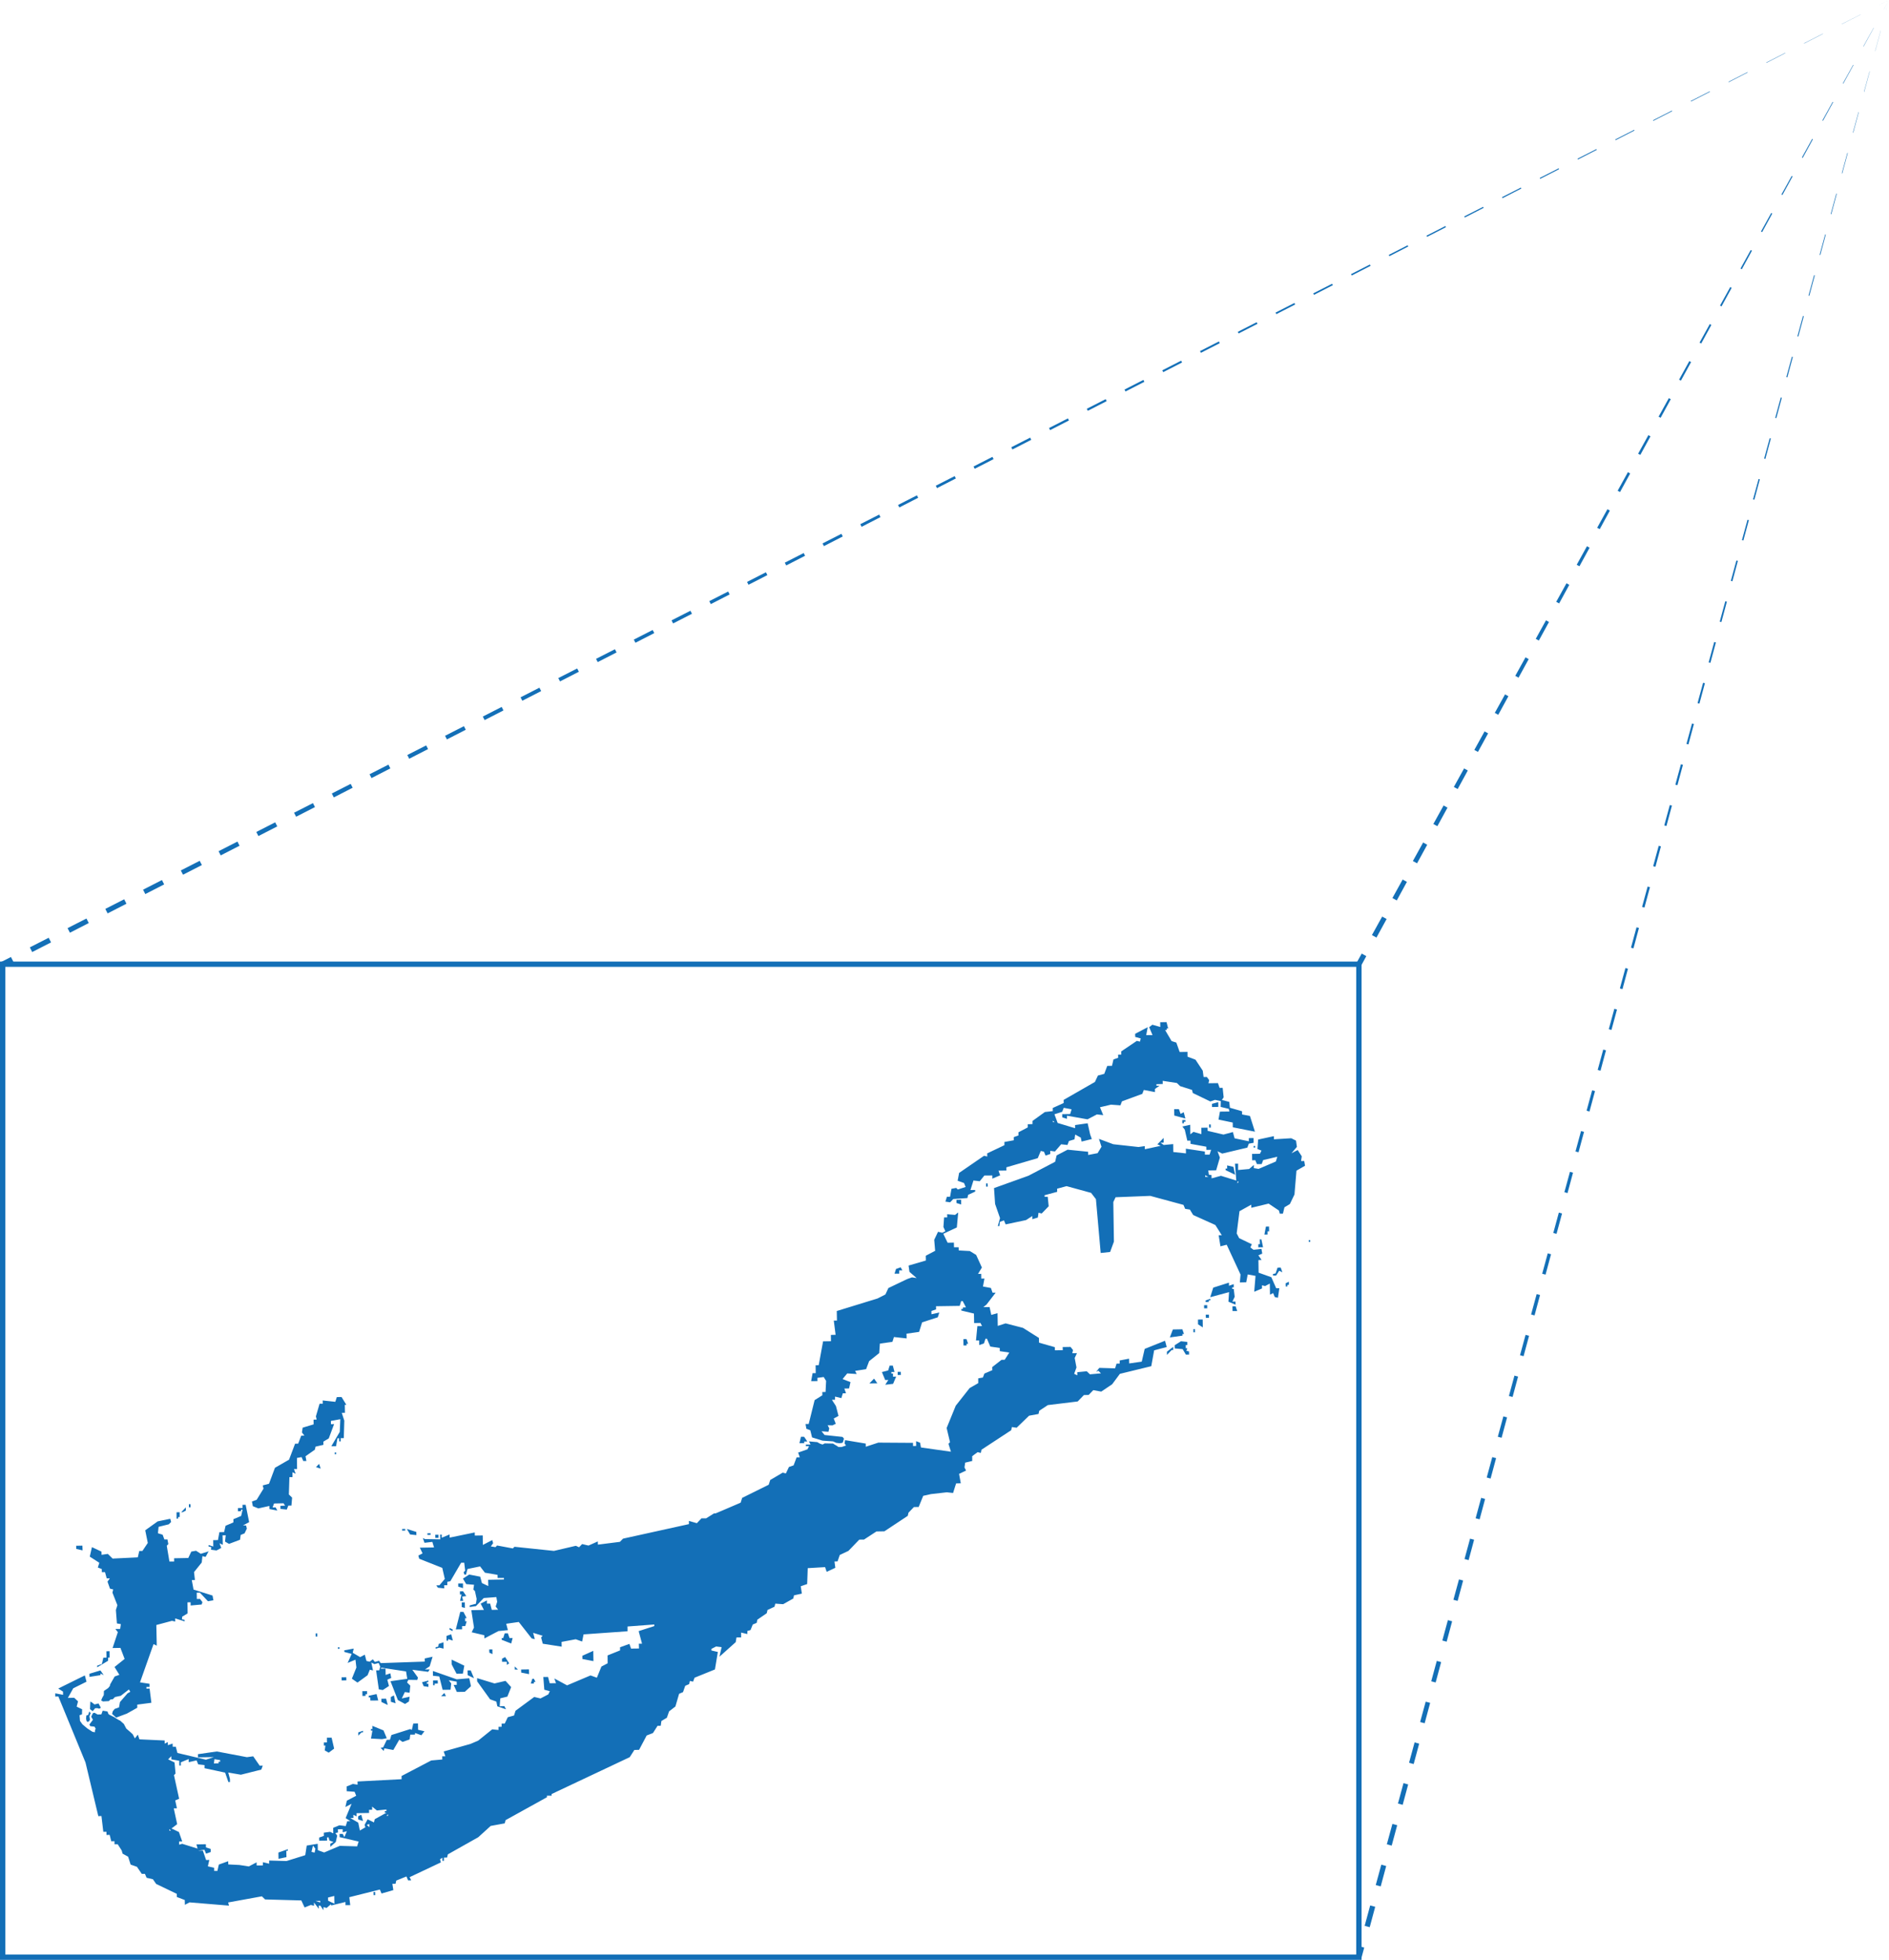 <?xml version="1.0" encoding="utf-8"?>
<!-- Generator: Adobe Illustrator 23.0.2, SVG Export Plug-In . SVG Version: 6.00 Build 0)  -->
<svg version="1.1" xmlns="http://www.w3.org/2000/svg" xmlns:xlink="http://www.w3.org/1999/xlink" x="0px" y="0px"
	 viewBox="0 0 1063.41 1103.31" style="enable-background:new 0 0 1063.41 1103.31;" xml:space="preserve">
<style type="text/css">
	.st0{fill:#136FB7;}
	.st1{fill:none;stroke:#136FB7;stroke-width:3;stroke-miterlimit:10;}
</style>
<g id="svg1" inkscape:version="0.91 r13725" sodipodi:docname="Flag_of_Bermuda.svg" sodipodi:version="0.32" xmlns:cc="http://creativecommons.org/ns#" xmlns:dc="http://purl.org/dc/elements/1.1/" xmlns:inkscape="http://www.inkscape.org/namespaces/inkscape" xmlns:rdf="http://www.w3.org/1999/02/22-rdf-syntax-ns#" xmlns:sodipodi="http://sodipodi.sourceforge.net/DTD/sodipodi-0.dtd" xmlns:svg="http://www.w3.org/2000/svg">
	<path id="polygon13" inkscape:connector-curvature="0" class="st0" d="M656.7,575.41l-3.56,0.06l0.04,2.68l-4.47-1.28l-1.78,1.39
		l1.88,4.45l-3.55,0.03l0.84-4.47l-7.07,3.71l0.04,1.77l3.1,0.84l-0.42,1.8l-1.78-0.42l-8.79,5.93l0.02,1.78l-1.78,0.04l0.06,1.76
		l-2.66,0.94l-0.82,3.58l-2.68,0.07l-1.68,4.47l-3.56,0.94l-1.7,3.61l-17.6,10.1l0.02,1.76l-6.15,2.79l0.02,1.76l-4.47,0.52
		l-6.97,5.03v1.78l-2.66,0.07l0.02,1.77l-5.26,2.77v1.78l-2.64,0.93l0.02,1.77l-5.27,0.97v1.8l-9.71,4.62l0.04,1.76l-1.8-0.42
		l-14.04,9.65l-0.82,4.41l3.59,1.28l0.9,2.23l-4.4,1.42l-0.9-0.88l-2.66,0.48l-0.8,4.48h-1.78l-0.84,2.74l2.66,0.39l1.76-1.85
		l7.97-0.54l0.4-1.81l3.98-1.84l-0.02-0.9l-2.66,0.04l1.7-5.38l3.54,0.42l2.6-3.22l4.47-0.04l0.02,1.8l4.4-1.87l-0.94-2.63
		l4.44-0.07l-0.02-1.81l17.7-5.17l1.7-4.05l1.76,0.41l0.94,2.22l2.64-0.93l-0.04-1.77l2.66,0.38l3.5-4.06l3.54,0.39l0.84-2.23
		l3.12-0.94l0.4-2.7l3.15,1.73l0.46,2.22l5.74-1.42l-0.94-2.63l-1.4-6.25l-7.09,1.01l0.02,1.77l-9.81-2.95l-1.82-4.89l4.36-1.39
		l0.88-2.25l4.42,0.83l-0.82,2.68l-4.47,0.06l0.04,1.81l2.66,0.83v-1.77l11.55,2.04l5.31-2.77l3.54,0.41l-1.84-4.44l6.19-1.46
		l5.33,0.39l0.86-2.26l11.45-4.2l0.86-2.21l6.27,1.21l-0.02-1.77l2.62-1.84l-1.78,0.03v-0.88l3.55-0.1l-0.02-1.78l7.99,1.22
		l1.82,1.76l6.69,2.12l0.46,1.76l9.85,4.75l2.64-0.9l3.26,0.7l-0.1,3.26l4.6,1.11l0.32,1.48l-5.3,0.07l-0.82,4.48l8.01,1.67
		l0.06,2.67l12.45,2.47l-2.82-8.86l-4.42-0.83l-0.02-1.8l-6.83-1.98l-0.36-3.3l-4.16-1.08l1-1.49l-0.56-5.34l-1.72,0.03l-0.94-2.68
		l-5.33,0.07l0.4-1.76l-1.32-1.77l-1.82,0.03l-0.48-3.58l-4.08-6.17l-4.48-1.71l-0.02-2.7l-4.42,0.07l-1.88-5.31l-2.66-0.84
		l-3.66-6.21h0.9v-0.9h0.82L656.7,575.41L656.7,575.41z M685.83,620.45l-3.54,0.97l0.02,1.78l3.54-0.07L685.83,620.45L685.83,620.45
		z M661,624.41l0.06,3.58l6.25,1.7l-0.94-3.57l-1.76,0.94l-0.94-2.64H661L661,624.41z M667.33,630.55l-1.78,0.03l0.02,1.81
		l0.88-0.03v-0.86h0.88L667.33,630.55L667.33,630.55z M592.75,630.87l0.88,0.86h-0.88V630.87z M680.65,633.02l0.06,1.81l0.9-0.03
		l-0.02-1.78H680.65L680.65,633.02z M670.04,633.2l-4.42,0.97l1.34,1.77l1.44,6.21l1.78-0.02l0.02,1.8l8.89,1.62l0.04,1.78
		l2.66-0.03l-0.86,2.7l-2.62,0.03l-0.04-1.76l-10.69-1.6l0.06,2.64l-7.13-0.77l-0.06-4.47l-5.35,0.51l-1.78-1.28l1.76-0.03v-2.67
		l-3.52,3.6l1.82,0.86l-8.89,1.91l-0.02-1.77l-3.54,0.52l-14.21-1.57l-8.07-3.01l1.44,4.43l-2.2,3.61l-5.3,1.01l-0.02-1.8
		L601,647.22l-6.17,3.22l-0.84,3.58l-14.98,7.85l-19.42,6.97l0.6,8.92l2.78,7.98l-1.26,4.48h0.88l0.28-2.36l2.32-0.83l0.94,2.25
		l11.49-2.43l3.52-2.29l0.02,1.8l3.1-0.94l0.38-2.7l1.8,0.41l3.92-4.06l-0.54-5.34l-1.74,0.03l-0.04-0.9l7.09-1.91l-0.02-1.76
		l5.31-1.44l13.81,3.79l2.72,3.53l2.68,30.3l5.31-0.56l2.14-5.83l-0.34-22.28l1.28-2.7l19.52-0.77l18.7,5.07l0.94,2.22l2.66,0.42
		l1.86,3.06l12.47,5.62l3.64,5.76h-1.76l1,6.25l3.52-0.9l7.79,16.79l-0.38,4.44l3.58-0.07l0.84-4.43l4.4,0.8l-0.74,8.95l4.4-1.87
		l-0.04-1.77l1.78,0.42l2.64-1.39l0.1,6.25l1.78-0.9l0.9,2.22l1.8,0.42l0.78-5.37l-1.76,0.03l-2.74-6.22l-7.17-2.56l-0.1-7.12
		l1.78-0.06l-1.82-2.61l2.2-0.94l-0.46-2.68l-4.47,0.52l-1.78-1.32l0.84-1.8l-7.15-3.44l-1.38-2.68l1.58-12.49l6.63-3.67l0.02,1.76
		l9.75-2.36l5.79,3.89l0.5,1.8l1.76-0.04l0.86-3.57l3.06-1.84l2.58-5.38l1.12-13.4l4.82-2.77l-0.46-2.67l-1.78,0.03l0.4-2.68
		l-2.3-3.53l-3.5,1.84l3.06-3.61l-0.5-3.53l-2.68-1.33l-9.75,0.59l-0.04-1.77l-8.85,1.91l-0.38,5.35l2.26,0.86l-0.88,1.8l-4.42,0.07
		l0.06,3.61l1.76-0.07l0.94,2.22l2.66-0.04l0.84-2.25l7.95-1.87l-0.82,2.67l-9.71,4.17l-2.68-0.43v-1.8l-2.64,2.29l-6.21,0.56
		L697,655.1l-1.76,0.03l0.72,9.47l-8.61-2.67l-5.3,1.42l-0.02-1.81l-1.5-0.24l-0.32-2.4l4.42-0.07l2.1-7.18l-1.34-3.55l2.64,1.32
		l14.16-3.37l0.84-2.22l2.68-0.48l-0.04-2.68l-2.66,0.04l0.02,1.78l-8.03-1.67l-0.94-3.53l-5.31,1.42l-8.91-2.09l-0.06-1.8
		l-3.51,0.06l0.04,3.58l-4.45-1.28l-1.76,1.39L670.04,633.2L670.04,633.2z M705.73,645.13v0.9l0.9-0.04l-0.02-0.86H705.73
		L705.73,645.13z M690.82,656.07l0.02,1.8h-0.9l0.02,0.86l5.36,2.61l-0.96-4.45L690.82,656.07L690.82,656.07z M678.46,661.62
		l1.8,0.87l-1.8,0.03C678.46,662.52,678.46,661.62,678.46,661.62z M697.14,664.88l0.02,0.91l-0.86,0.06L697.14,664.88L697.14,664.88
		z M555.11,666.24l0.04,1.8l0.9-0.04l-0.06-1.76L555.11,666.24L555.11,666.24z M541.06,675.4l-2.64,0.07l0.02,1.77l2.64,0.83
		L541.06,675.4L541.06,675.4z M539.42,682.55l-1.76,1.39l-4.46-0.38l0.04,1.77l-1.76,0.03l-0.38,5.38l1.08,2.36l-1.72,0.9l-2.4-0.56
		l-2.14,4.51l0.52,6.21l-5.27,2.77l0.06,2.68l-9.75,2.85l0.5,3.54l4.04,3.49l-2.62-0.38l-2.68,0.94l-10.61,5.07l-1.66,3.6
		l-4.42,2.26l-22.97,7.07l0.1,5.38h-1.78l1.02,8.01l-2.66,0.07l0.06,3.54l-4.45,0.07l-2.46,13.42l-1.74,0.04l0.05,4.15l0.01,0.31
		h-1.76l-0.82,4.48l3.54-0.04l-0.04-1.8l3.57-0.48l1.36,2.19l-0.17,3.24l-0.15,3l-1.82,0.04l0.04,1.8l-4.37,2.74l-3.34,13.42
		l-1.78,0.03l0.48,2.68l2.2,0.83l1,4.03l5.85,1.82l5.95,0.41l1.84,0.83l1.68,0.2l1.28-0.11l0.7-0.27l0.66-2.19l-0.8-0.96
		l-10.13-1.09l-1.7-2.1l3.9,0.28l0.44-1.94l-0.9-1.73l2.72,0.08l1.86-0.92l-1.16-2.95l2.7-1.46l-1.44-5.54l-2.28-3.54l1.78-0.02
		l-0.02-1.78l3.56,0.86l0.82-2.7l1.8-0.03l-0.94-2.67l2.66-0.03l0.23-1.03l0.57-2.55l-4.45-1.73l2.62-3.17l5.33,0.34l-0.9-1.76
		l6.19-0.97l1.7-4.51l5.68-4.54l0.38-5.34l7.07-1.01l0.84-2.7l7.15,0.79l-0.08-2.66l7.09-1.01l1.7-5.38l8.83-2.84l0.84-2.68
		l-4.42,0.97l-0.02-1.84l2.62-0.9l-0.02-1.78l13.33-0.2l0.82-2.7h0.86l1.86,3.53l-1.78,0.07l0.04,0.83l-0.88,0.03v0.86l7.11,1.71
		l0.1,5.34l3.54-0.07l0.9,1.77l-2.62,0.03l-0.78,8.06l1.76-0.03l0.06,2.63l2.66-0.9l0.86-2.67l0.82-0.03l1.88,4.44l5.33,0.79
		l0.04,1.8l5.33,0.79l-2.58,4.06l-1.78,0.03l-5.25,4.1l0.06,1.73l-3.15,1.35l-1.31,0.56l-0.84,2.22l-2.64,0.48l0.02,2.68l-3.41,1.96
		l-1.42,0.81l-7.83,9.93l-5.13,12.56l1.9,8.01l-0.88,0.86l1.4,4.48l-16.88-2.39l-0.5-2.68l-2.22-0.86l0.02,2.68l-1.76,0.04
		l-0.02-1.78l-19.52-0.13l-7.07,2.32l-0.02-1.78l-11.61-1.93l-0.3,1.87l0.82,1.14l-2.5,0.85h-1.76l-1-0.71l-1.04-0.58l-1-0.65
		l-4.68-0.1l-1.24,0.65l-1.4-0.47l-1.58-0.89l-2.28-0.2l-2.4-0.22l0.92,1.76l-2.64,0.03v0.9l1.78-0.03l-0.88,1.81l-5.26,1.84
		l0.94,2.66l-1.8,0.04l-1.7,4.51l-2.62,0.9l-1.74,3.65l-1.78-0.46l-7.01,4.13l-0.86,2.67l-14.94,7.39l-0.86,2.71l-9.69,4.16
		l-4.42,1.87h-0.88l-4.4,2.77h-2.64l-2.62,2.75l-4.47-1.29l0.02,1.81l-37.1,8.18l-1.76,1.8l-12.39,1.57l-0.04-1.81l-5.26,2.33
		l-3.59-0.84l-1.72,1.81l-1.8-0.84l-12.35,2.88l-20.74-2.17l-1.48-0.15l-0.88,0.93l-5.53-1.03l-3.38-0.63l-0.86,0.94l-2.66-0.42
		l1.3-1.81l-0.48-1.76l-5.31,2.74l-0.06-5.34l-4.45,0.07l-0.04-1.76l-14.12,2.91l-0.04-1.78l-4.42,1.85l-0.02-1.78h-0.88l0.06,2.68
		l-8.59-0.14l-1.2-0.59l0.92,2.68l4.42-0.52l0.94,3.12l-7.97,0.14l1.52,3.22l-2.36,1.22l0.48,1.8l12.98,5.14l1.42,6.21l-3.04,3.6
		l-1.76,0.04l0.92,1.31l3.56,0.39l-0.06-1.78l1.8-0.03l-0.04-1.84l1.76-0.42l6.05-10.37l1.74-0.02l0.54,4.47l-0.88,0.9l0.46,1.33
		h0.88l0.86-3.16l7.07-1.46l2.72,3.54l7.11,1.21l0.04,1.78l3.06-0.03l0.49-0.01v0.86l-0.49,0.01l-8.4,0.17l0.1,3.53l-3.59-1.69
		l-0.96-3.58l-6.21-1.21l-3.52,2.29l1.84,3.09l4.42,0.38l-0.4,2.67l0.9,0.88l0.96,4.43l-0.4,2.68l-3.53,0.97v0.9l3.55-0.52
		l4.36-4.55l7.11-0.54l0.46,2.66l-0.84,2.66l1.38,1.78l-3.57,0.11l-0.92-3.54h-1.8l-0.02-1.8l-3.53,1.83l1.84,3.54l-7.09,0.13
		l1.5,9.78l-1.3,2.67l7.11,1.67l0.06,1.8l7.91-4.16l2.55-0.25l2.75-0.27l-0.94-3.58l6.09-0.87l0.98-0.14l7.27,9.26l1.76,0.42
		l-0.94-3.57l5.36,1.66l-0.88,0.93l0.94,3.54L316.2,927l-0.06-2.68l7.97-1.49l3.6,1.29l0.8-4.03l24.77-1.76v-2.68l15.06-1.14v0.9
		l-8.81,2.84l1.9,7.07l-1.8,0.03l0.1,2.68l-4.49,0.06l-0.92-2.66l-5.26,1.91v1.77l-7.03,2.82l0.04,4.43l-3.5,1.84l-2.56,6.28
		l-3.57-1.29l-13.21,5.59l-7.17-3.88l0.94,2.66l-3.54,0.04l-0.94-3.54l-2.66,0.03l0.56,7.15l3.1,0.83l-0.86,1.8l-4.38,2.28
		l-3.54-0.83l-9.69,7.15l-0.84,0.62l-0.84,2.67l-3.52,0.97l-1.72,3.58l-1.76,0.03l0.02,1.76l-1.78,0.03l0.02,1.78l-3.54-0.36
		l-7.89,6.35l-4.38,1.87L249.77,986l0.94,2.71h-1.76l0.04,1.8l-6.23,0.56l-16.7,8.74l0.02,1.8l-24.81,1.29l0.04,1.8l-2.66-0.42
		l-3.52,1.42l0.02,2.66l4.47,0.34l0.9,2.23l-2.62,1.39l-2.64,1.38l-0.82,3.58l3.49-1.84l-3.36,8.07l2.68,1.73l-1.78,0.04l-0.84,2.71
		l-3.54-0.43l-3.53,1.42l0.06,3.12l-1.8-0.86l-3.54,0.49l0.04,1.8l-2.64,0.93l0.02,1.76l4.45-0.06l-0.04-1.78l0.88-0.04l0.46,1.78
		l2.3,0.86l-1.8,0.94l0.04,1.76l3.04-2.73l0.8-3.57l-1.04-1.46l1.48-0.31l-0.04-1.8l2.66-0.04l0.04,1.76l2.34-0.63l-1.4,3.3
		l-0.92-1.78h-1.78l0.02,1.81l10.71,2.48l-0.86,2.71l-9.75-0.28l-8.79,3.72l-3.58-1.29l-0.06-3.6l-6.19,1.01l-0.82,5.4l-10.57,3.3
		l-9.77-0.28l0.02,1.78l-3.55-0.84v1.81l-3.5,0.02l-0.04-1.76l-4.38,2.32l-5.34-0.83l-6.21-0.31l-0.04-1.81l-5.27,1.88l-0.82,3.6
		h-1.8l-0.02-1.76l-3.54-0.84l0.82-3.6l-1.8,0.07l-1.84-5.3l-2.66,0.03l3.54-0.52l0.92,2.18l2.62-0.9l-0.02-1.76l-2.66-0.86
		l-0.04-1.78l-5.3,0.11l0.62,2.36l-8.63-2.7l-1.74,0.49l-0.04-1.78l1.76-0.04l-1.84-5.3l-4.17-2l3.18-2.43l-1.92-8.88l1.78-0.04
		l-0.96-4.44l2.2-0.93l-2.9-13.31l0.88-0.9l-0.56-6.24l-3.6-1.74l1.76-1.8l0.04,1.8l4.45,0.8l0.04,2.66h0.88l-0.02-1.8l4.42-1.84
		v1.76l4.42-1.01l0.94,2.25l3.54,0.39v1.76l7.19,1.54l4.42,0.96l1.84,5.3h0.9l-0.04-1.81l-0.94-3.53l7.11,1.21l11.49-2.88l0.82-2.25
		l-1.74,0.03l-3.64-5.27l-3.54,0.49L122.05,986l-10.61,1.53l0.04,1.78l8.87-0.14l-4.42,1.46l-16.04-3.78l-0.94-3.54l-1.72,0.03
		l-0.06-1.8l-2.66,0.93l-0.04-1.78l-1.76,0.91l-0.02-1.78l-14.2-0.65l-0.9-2.64l-1.68,2.1l-1.18-2.29l-1.62-1.49l-2.02-1.74
		l-1.36-2.59l-2.06-1.85l-1.1-0.53l-2.34-1.5l-2.8-1.39l-0.4-0.38l-0.54-1.4l-2.68-0.43l-0.76,2.08l-2.12,0.07l-1.72-0.98
		l-0.84,0.19l-0.48,0.83l-0.54,1.21l0.96,1.7l-0.98,1.35l-1.02,1.33l0.52,0.95l2.38,0.26l0.68,1.24l-0.38,0.57l-0.08,1.33
		l-1.32-0.22l-2.96-1.91l-2.74-2.3l-1.38-1.95l-0.24-3.21l1.36-0.45l0.08-2.88l-3.08-1.48l0.78-2.97l-2.16-2.02l-3.56,0.07
		l3.02-5.41l7.47-3.71l-0.94-3.54l-14.98,7.39l2.7,1.73l0.02,1.81l-4.38-0.84v1.81l1.74-0.04l15.28,37.17l7.21,30.19l1.76-0.07
		l1.06,8.91l1.76-0.03l0.02,1.8l1.78-0.07l0.92,3.61l1.78-0.07l0.04,1.76l1.78-0.03l2.28,3.54l0.48,1.76l3.12,1.74l1.42,4.44
		l3.54,1.24l2.74,3.99l1.76-0.03l0.94,2.21l3.55,0.83l1.82,2.64l11.63,5.58l0.04,1.78l4.45,1.69l0.06,2.71l2.6-1.38l22.23,1.83
		l-0.46-1.78l18.98-3.46l1.8,1.76l20.4,0.56l1.84,3.95l3.53-1.4l1.78,0.45l-0.02-1.83l2.72,3.54l-0.04-1.8h0.88l1.82,2.63
		l-0.04-1.76l1.8,0.42l2.3-1.98l0.34,0.59l7.93-1.94l0.04,1.8l2.66-0.03l-0.52-4.46l17.2-4.31l0.94,2.23l6.65-1.91l-0.56-3.54
		l1.8-0.03l0.4-1.8l5.73-2.32l0.94,2.21l1.74-0.04l-0.9-1.76l17.6-8.32l-0.48-1.76l1.32-0.9l0.02,1.76h0.88l-0.02-1.8l1.78-0.04
		l0.42-1.78l17.14-9.66l6.99-6.35l6.92-1.27l0.99-0.18l0.46-1.81l6.45-3.57l16.84-9.32l-0.04-0.86l1.8-0.03h0.88l-0.04-0.9
		l44.01-20.77l2.6-4.06l2.66-0.07l4.28-8.08l3.54-1.38l2.58-4.06l1.78-0.02l0.38-2.68l3.08-1.84l1.26-3.61l3.55-2.74l2.08-7.14
		l2.2-0.94l1.26-3.57l2.2-0.94l0.4-1.8l1.8,0.42l0.84-2.22l11.47-4.65l1.64-9.84l-3.62-0.84v-0.9l2.64-1.35l3.1,0.38l-1.22,5.38
		l9.17-8.22l0.42-2.63l2.62-0.03l-0.02-2.71l3.54,0.83v-1.76l1.76-0.48l1.26-3.12l2.2-0.93l0.4-1.81l5.29-3.64l0.4-1.8l3.96-1.85
		l0.44-1.73l4.42,0.31l5.7-3.19l0.42-1.8l4.42-0.97l-0.64-4.13l3.62-1.25l0.32-8.95l9.77-0.58l0.9,2.66l4.86-2.29l-0.48-3.54
		l1.74-0.07l1.24-3.6l4.88-2.3l6.11-6.34l2.66-0.03l7.01-4.58l4.47-0.07l13.15-8.71l0.4-1.76l3.06-3.19l2.68-0.04l2.56-6.28
		l4.38-0.97l8.89-1.01l3.54,0.38l1.7-5.38l2.64-0.07l-0.96-5.31l3.94-1.87l-0.9-1.77l0.4-2.68l3.96-0.94l-0.02-2.7l3.06-2.26
		l1.8,0.43l0.38-1.81l16.7-10.96l0.42-1.8l2.66,0.38l7.01-6.77l5.31-0.97l0.4-1.8l4.84-3.2l16.82-2.04l3.49-3.61l2.68-0.07l2.6-2.7
		l4.47,0.83l4.11-2.76l2.04-1.37l4.35-5.87l2.74-0.67l14.93-3.64l1.62-8.92l7.07-1.87l-0.94-3.54l-11.45,4.59l-1.66,7.18l-7.07,1.01
		l-0.06-2.68l-5.3,1.01l0.02,1.74l-1.76,0.03l-0.84,2.67l-8.89-0.27l-1.76,2.25l1.24-0.63l1.08,1.08l0.39,0.38l-6.21,0.56
		l-0.98-0.94l-0.82-0.79l-5.33,0.52v0.27l0.02,1.5l-1.78-0.86l0.23-0.63l1.07-2.95l-1-5.34l1.28-2.7l-2.64,0.03l0.42-1.78
		l-1.38-1.77l-4.44,0.07l0.06,1.77l-4.44,0.07l-0.02-1.76l-8.91-2.54l-0.06-2.67l-8.97-5.66l-9.79-2.53l-4.42,1.42l-0.12-7.16
		l-3.52,0.97l-0.96-4.43l-3.54,0.03l1.76-1.36l5.21-6.77h-1.78l-0.9-2.63l-4.47-0.83l0.82-4.48l-1.78,0.03l-0.04-2.68l-1.78,0.04
		l2.16-3.6l-3.22-7.09l-3.56-2.18l-6.25-0.35l-0.04-1.78h-2.62l-0.06-2.63l-3.54,0.07l-2.44-5.04l7.63-3.55L539.42,682.55
		L539.42,682.55z M714.4,690.49l-1.76,0.04L711.8,695l1.78-0.04l-0.02-1.76l0.9-0.04L714.4,690.49L714.4,690.49z M709.19,697.71
		l0.08,2.68l-0.9,0.03v1.77l2.66-0.04l-0.94-4.44L709.19,697.71L709.19,697.71z M736.72,698.19l0.02,0.88h0.88v-0.88H736.72
		L736.72,698.19z M507.04,713.43l-2.62,0.94l-0.86,2.66l2.66-0.02l-0.02-1.81l1.76-0.03L507.04,713.43L507.04,713.43z
		 M719.21,713.61l-1.14,3.29l-1.46,0.31v0.9l1.78-0.04l1.74-2.7l1.78,0.86l-0.94-2.63L719.21,713.61L719.21,713.61z M725.55,721.55
		l-1.8,0.9l0.06,1.81l0.88-0.03v-0.88l0.88-0.03L725.55,721.55L725.55,721.55z M691.84,722.07l-8.85,2.81l-1.7,5.38l10.61-2.85
		l-0.36,5.38l4.02,1.69l-0.04-1.76l-1.74,0.03l1.28-2.7l-0.52-4.44h-0.88v-0.9h0.88l-0.04-1.81l-2.66,0.94L691.84,722.07
		L691.84,722.07z M681.31,731.16l-2.62,0.94v0.88h1.78l-0.04-0.91h0.88L681.31,731.16L681.31,731.16z M679.58,734.74l-1.76,0.03
		l0.04,1.76h1.74L679.58,734.74L679.58,734.74z M695.58,735.39l-1.78,0.03l0.06,2.64h2.64L695.58,735.39L695.58,735.39z
		 M678.78,740.08l0.04,1.8h1.76l-0.04-1.8H678.78L678.78,740.08z M677.06,742.82l-2.66,0.03l0.02,2.68l2.7,1.73L677.06,742.82
		L677.06,742.82z M672.7,748.23l-0.88,0.04l0.02,1.76h0.88L672.7,748.23L672.7,748.23z M665.61,748.34l-5.35,0.1l-1.7,4.48
		l7.11-1.01l-0.04-0.9h0.9L665.61,748.34L665.61,748.34z M544.1,753.85l-1.78,0.03l0.08,3.54h1.76l-0.04-0.9l0.88-0.03L544.1,753.85
		L544.1,753.85z M664.81,755.07l-3.53,2.25l0.04,1.8l4.45,0.39l1.82,3.08l1.8-0.04l-0.04-1.76l-1.46-0.31l0.52-1.46h-0.88
		l-0.02-1.78l0.9-0.03l-0.02-1.77L664.81,755.07L664.81,755.07z M660.44,758.22l-3.53,2.75l0.04,1.8l2.6-2.75h0.9L660.44,758.22
		L660.44,758.22z M502.61,768.76l-1.78,0.03l-0.84,2.72l-3.52,0.9l1.84,4.48l1.76-0.03l-1.72,2.7l4.42-0.52l1.72-4.09l-1.78,0.06
		v-1.76h-0.92l-0.02-0.86l1.78-0.04L502.61,768.76L502.61,768.76z M507.1,772.27l-1.78,0.03l0.01,0.45l0,0l0.02,1.32l1.8-0.03
		L507.1,772.27L507.1,772.27z M492.06,776.09l-2.64,2.71l4.47-0.07L492.06,776.09L492.06,776.09z M192.28,786.46l-2.66,0.04
		l-0.86,2.66l-7.09-0.76l0.06,1.8l-1.82,0.03l-2.08,7.14l0.44,1.77l-1.76,0.07l0.06,2.64l-6.19,1.87l-0.4,2.7l1.38,1.78l-1.8,0.04
		l-1.7,4.47l-1.74,0.03l-3.4,8.99l-7.93,4.57l-3.36,8.99l-3.54,0.94l0.46,1.8l-3.86,6.28l-2.66,0.97l0.5,2.63l3.1,1.26l6.21-1.39
		l0.04,1.76l4.42,0.83l-0.92-1.76l-1.74,0.03l0.84-2.25l5.31-0.11l0.9,1.32l-2.62,0.11l0.02,1.73l3.55,0.39l0.86-2.26h1.76
		l0.38-4.48l-1.82-1.76l0.3-9.78h1.72v-2.74l1.78,0.86l-0.94-2.63l1.76-0.03l-0.08-6.24l2.6-0.48l0.96,2.18h1.76L172,819.8
		l5.24-3.68l0.4-1.73l4.42-1.01l-0.02-1.8l3.04-1.83l3-8.06l-1.76,0.07l-0.04-1.84l5.3-0.97l-0.32,7.14l-4.74,8.08l2.66-0.03
		l0.8-4.47h0.9l0.04,1.76h0.88l-0.04-1.8l1.78-0.04l0.28-9.82l-1.42-4.4l1.8-0.04l-0.1-4.47h0.88L192.28,786.46L192.28,786.46z
		 M451.85,806.21l3.51,3.14L451.85,806.21z M452.66,808.83l-1.78,0.03l-0.82,3.58l2.7-0.03l-0.06-0.9l1.78-0.03L452.66,808.83
		L452.66,808.83z M188.38,817.72v0.9l0.88-0.03v-0.86L188.38,817.72L188.38,817.72z M179.63,824.1l-1.74,1.84l2.64,0.83
		L179.63,824.1L179.63,824.1z M106.33,846.79l0.04,1.76h0.9l-0.02-1.76H106.33L106.33,846.79z M138.29,847.13l-1.76,0.03l0.04,1.77
		l-2.64,0.03v1.81l1.78-0.07l-0.02-0.86h0.88l-0.82,3.57l-4.36,1.84v1.81l-4.4,1.87l-0.82,3.56l-2.66,0.04l-0.82,4.48l-2.66,0.03
		l0.04,3.58l-2.66-0.84l0.04,0.86l1.46,0.32l-0.12,1.46l3.1,0.42l2.66-1.42l-0.96-2.64l1.82,0.88l-0.12-5.34l1.78-0.03l-0.38,3.56
		l2.24,1.29l6.19-2.33l0.38-2.7l2.18-0.9l1.3-2.71l-0.48-1.76l-1.74,0.03l3.51-1.87L138.29,847.13L138.29,847.13z M104.61,848.59
		l-2.6,2.74l0.88-0.03l1.74-0.91L104.61,848.59L104.61,848.59z M101.13,851.32l-1.76,0.03l0.02,3.58l0.88-0.03v-0.86l0.88-0.04
		L101.13,851.32L101.13,851.32z M95.84,855.01l-7.07,1.46l-7.01,5.02l1.44,7.12l-3.02,4.5l-1.78,0.03l-0.82,3.58l-14.19,0.69
		l-2.68-2.63l-3.54,0.52l-0.04-1.8l-5.37-2.53l-1.22,5.34l5.38,3.47l-0.84,2.66l2.22,0.86l0.02,1.74h1.8l0.96,3.53h1.76l-1.32,1.81
		l1.4,3.98l1.8,0.42l-0.42,1.81l2.78,7.07l-0.84,2.68l0.58,7.59l2.22,0.38l-0.4,2.7l-2.68,0.04l1.38,1.78l-2.96,8.94l4.42-0.07
		l2.36,6.2l-5.68,4.55l2.72,4.41l-2.64,0.93l-2.58,4.51l-0.12,0.82l-1,1.21l-2.36,1.61l-0.06,2.26l-0.96,1.75l-0.52,1.31l1,0.58
		l3.3-0.19l0.92-0.9l1.34-0.16l1.22-1.23l3.26-0.7l4.57-3.55l0.8,1.29l-1.54,0.86l-4.29,4.92l-0.54,3.02l-2.44,0.85l-1.08,1.35
		l-0.38,1.46l2.3,2.08l6.05-2.27l5.83-3.28l-0.02-1.76l7.97-1.04l-1.02-8.01l-1.78,0.03v-0.93h1.74l-0.02-1.78l-5.33-0.8l7.61-21.53
		l1.82,0.86l-0.24-11.62l8.83-2.36l1.78,0.42l-0.02-1.77l5.33,1.66v-0.86l-1.48-0.27l0.1-1.49l3.08-1.87l-0.08-6.22l1.76-0.04
		l0.02,1.81l6.21-0.56l0.42-1.35l-1.38-1.78l-1.76,0.04l-0.06-3.57l1.76-0.03l4.55,4.85l3.08-0.52l-0.5-2.68l-10.69-3.36l-0.98-5.34
		l1.76-0.03l-0.5-4.47l4.34-5.41l0.38-3.57l1.78,0.45l1.7-3.15l-4.38,1.39l-2.7-1.73l-2.66,0.48l-1.7,3.6L98,877.24l0.06,1.8
		l-2.68,0.03l-1.5-8.88l0.88-0.94l-0.5-2.63l-1.72,0.04l-0.98-2.68l-2.66-0.83l0.38-3.61l5.75-1.42l1.3-1.31L95.84,855.01
		L95.84,855.01z M228.14,860.73l-1.76,0.03v0.9l1.78-0.04L228.14,860.73L228.14,860.73z M229.04,860.73l1.82,3.09l3.54,0.38
		l-0.04-1.8L229.04,860.73L229.04,860.73z M242.38,863.15l-1.78,0.04v0.9l1.82-0.03L242.38,863.15L242.38,863.15z M246.84,863.98
		l-1.8,0.03l0.04,1.77l1.78-0.03L246.84,863.98L246.84,863.98z M46.39,870.13l-3.5,0.06l0.02,1.78l3.58,0.83L46.39,870.13
		L46.39,870.13z M260.62,891.38l-2.66,0.03l0.02,1.81l2.66,0.83L260.62,891.38L260.62,891.38z M260.7,895.82l-1.78,0.03l0.02,1.8
		l0.86-0.02l-0.8,3.57h1.76l-0.62-2.36l2.34-0.34L260.7,895.82L260.7,895.82z M261.66,902.06l-1.74,0.03l0.02,2.64l1.78,0.45
		L261.66,902.06L261.66,902.06z M260.88,907.4l-1.78,0.03l-2.5,9.85l3.54-0.04l-0.02-1.8l1.78-0.03l0.82-2.68h-0.88l-0.02-1.76
		l0.88-0.03L260.88,907.4L260.88,907.4z M253.05,916.46v0.9l1.78,0.86v-0.9L253.05,916.46z M285.9,919.47l-1.78,0.03l-0.84,2.68
		l-0.86,0.04v0.9l5.36,2.11l0.82-3.11l-1.76,0.03L285.9,919.47L285.9,919.47z M178.57,919.51l-0.88,0.03l0.02,1.78h0.88
		L178.57,919.51L178.57,919.51z M253.99,920.03l-2.64,0.93l0.04,2.68l0.88-0.04v-0.86l2.66,0.83L253.99,920.03L253.99,920.03z
		 M249.63,924.54l-2.64,0.9l-0.3,1.56l-1.46,0.31l0.04,0.86l2.04-0.62l2.38,0.54L249.63,924.54L249.63,924.54z M190.24,927.34v0.9
		l0.9-0.04v-0.86H190.24L190.24,927.34z M199.11,928.08l-5.31,0.99l0.04,0.88l4.13,1.14l-2.26,5.07l4.4-1.84l0.52,4.43l-2.54,6.28
		l3.15,2.19l5.68-4.13l1.28-3.12l1.78,0.42l-0.94-4.44l1.76,0.86l2.34-0.62l0.92,2.04l-0.54,2.08l-1.78,0.04l1.52,10.68l2.24,0.38
		l3.48-2.28l-0.94-3.54l2.2-0.97l-0.5-2.63l-2.64,0.93l-0.06-3.54l-2.66,0.03l0.3-0.59l13.91,2.12l0.68,4.16l-9.45,1.35l4.17,10.61
		l4.04,2.19l2.18-1.39l0.4-2.68l-4.42,0.97l1.72-3.6l2.68,0.38l0.38-3.99l-1.82-1.8l0.72-1.46l5.02,0.07l0.4-1.35l-3.17-4.4
		l8.91,1.17l0.86-1.35l-2.68,0.03l2.68-1.8l1.64-5.38l-4.42,0.97l0.02,1.76l-24.81,0.86l-0.92-1.31l-2.36,0.63l-1.16-1.46
		l-1.78,1.35l-1.8-0.42l-0.94-3.54l-2.62,1.38l-4.17-2.45L199.11,928.08L199.11,928.08z M277.19,928.53l-1.78,0.02l0.04,1.81
		l1.78,0.83L277.19,928.53L277.19,928.53z M333.98,929.36l-6.15,2.77l0.02,1.8l6.23,1.22L333.98,929.36L333.98,929.36z
		 M61.66,929.56l-1.78,0.03l0.06,3.58l-1.76,0.03l-0.82,3.56l-2.66,0.95l0.02,0.9l6.15-3.68l-0.02-1.76l0.88-0.04L61.66,929.56
		L61.66,929.56z M284.36,932.86l-1.76,0.93l0.02,1.73h2.68l0.02,1.76l1.32-0.9L284.36,932.86L284.36,932.86z M254.23,934.28
		l0.02,2.66l2.76,5.3l3.55-0.07l0.82-4.47L254.23,934.28L254.23,934.28z M289.79,938.13l0.02,1.76h1.76L289.79,938.13L289.79,938.13
		z M297.78,939.79l-4.42,0.07l0.04,1.73l4.45,0.88L297.78,939.79L297.78,939.79z M263.2,940.35l0.06,2.68l3.57,1.73l-1.84-4.4H263.2
		L263.2,940.35z M56.54,940.38l-6.19,1.87l0.02,1.76l6.19-0.97v-0.9l1.82,0.88L56.54,940.38L56.54,940.38z M243.7,940.69l0.02,2.68
		l3.56,0.38l1.9,7.55l4.45-0.06l0.38-3.54l-1.36-1.8l4.45,0.8l0.04,1.8l-1.76,0.03l1.8,3.96l4.47-0.07l3.48-3.15l-0.96-4.48
		l-7.09,0.59L243.7,940.69L243.7,940.69z M194.93,944.2l-2.62,0.03l0.04,1.8l2.64-0.07L194.93,944.2L194.93,944.2z M268.59,944.72
		l0.02,1.8l7.29,10.12l3.54,1.29l0.52,2.63l4.9,1.71l-0.92-1.78l-2.66,0.07l0.36-4.47l3.98-0.97l2.14-5.36l-3.18-3.51l-6.19,1.46
		L268.59,944.72L268.59,944.72z M300.54,945.06l-0.88,0.03l-0.86,2.68h1.76v-0.9l0.88-0.03L300.54,945.06z M246.42,945.99
		l-2.64,0.04l0.04,2.68h0.9l-0.02-0.9l1.78-0.04L246.42,945.99L246.42,945.99z M241.12,946.07l-3.54,0.97l0.94,2.23l2.66,0.38
		l-0.02-1.78h-0.88l-0.04-0.86l0.88-0.03L241.12,946.07L241.12,946.07z M206.62,952.03l-2.64,0.03l0.04,2.7l1.78-0.07l-0.04-0.9
		h0.88L206.62,952.03L206.62,952.03z M250.13,953.08l-1.76,1.8l2.66-0.03L250.13,953.08L250.13,953.08z M211.98,953.69l-4.42,0.97
		l0.02,0.91h0.88l0.04,1.76l4.42-0.03L211.98,953.69L211.98,953.69z M221.74,954.43l-1.74,0.93l0.04,2.66l2.68,0.84L221.74,954.43
		L221.74,954.43z M217.35,956.3l-2.66,0.03l0.02,1.8l3.58,1.71L217.35,956.3L217.35,956.3z M50.87,957.91l-0.12,2.19l-0.08,2.08
		l1.48,1.12l0.98-1.09l0.38-0.53l1.24-0.07l1.1,0.3l0.94-0.49l-1.32-2.45l-1.06,0.26l-1.2,0.31l-1.48-1.17L50.87,957.91
		L50.87,957.91z M50.23,963.5l-0.54,1.89l-1.08,0.38l-0.16,1.84l0.3,1.28l0.42,0.43l0.82-0.15l0.66-1.02l-0.32-1.97l0.72-1.78
		C51.05,964.41,50.23,963.5,50.23,963.5z M235.31,970.23l-2.66,0.07l-0.82,3.57l-0.88-0.48l-10.61,3.36l-0.82,2.66l-1.78,0.04
		l-2,4.19l-1.46,0.32l1.78,1.76l0.3-1.49l5.06,0.94l3.38-5.83l1.8,1.29l4-1.4l0.38-2.7l2.66-0.03v-0.9l3.57,1.28l1.74-2.25
		l-3.58-0.83L235.31,970.23L235.31,970.23z M209.6,971.58l0.04,1.78l-0.88,0.03l0.02,0.86h0.88l-0.82,4.47l6.23,0.34l2.66-0.52
		l-1.84-4.4L209.6,971.58L209.6,971.58z M204.36,974.33l-2.66,0.94l0.02,1.8l1.74-1.8l0.9-0.04L204.36,974.33L204.36,974.33z
		 M186.68,978.21l-2.66,0.03l0.04,2.66l-1.76,0.03l0.02,1.8l0.88-0.04l-0.4,2.71l2.24,1.28l3.06-2.28L186.68,978.21L186.68,978.21z
		 M120.71,990.35l3.22,0.51v0.91l-0.88,0.02l0.02,0.88l-2.66,0.07L120.71,990.35L120.71,990.35z M209.48,1017.03l2.7,2.19l5.34-0.56
		v0.9h-0.88v0.9h0.94l-6.63,3.67l-0.42,1.81l-3.56-1.74l-1.74,3.12l0.48,1.35l-3.12,1.84l-0.92-4.44l-4.47-2.59l1.76-0.03l-0.04-1.8
		l1.8,0.86l-0.04-1.76l7.11-0.14l-0.06-1.74l1.78-0.06L209.48,1017.03L209.48,1017.03z M218.41,1021.33l0.04,0.9h-0.86
		L218.41,1021.33L218.41,1021.33z M203.36,1021.58l-1.74,0.94l0.02,1.76l2.72,0.86L203.36,1021.58L203.36,1021.58z M207.9,1026.85
		l0.04,1.8l-1.5-1.31L207.9,1026.85L207.9,1026.85z M95.32,1029.69l0.9,0.86l-0.88,0.03L95.32,1029.69L95.32,1029.69z
		 M176.19,1038.98l1.36,1.76l-0.42,2.21l-1.78-0.42L176.19,1038.98z M162.03,1041.03l-5.3,1.87l0.06,3.53l4.47-0.94l-0.1-3.56
		l0.88-0.03L162.03,1041.03L162.03,1041.03z M210.28,1065.12l0.06,1.8l0.88-0.04l-0.04-1.76L210.28,1065.12L210.28,1065.12z
		 M188.18,1067.33l0.08,4.4l-3.54-1.7l-0.06-1.8L188.18,1067.33z M180.27,1070.1v0.9l-2.68-0.86L180.27,1070.1z"/>
	<rect x="1.5" y="542.81" class="st1" width="763.48" height="559"/>
</g>
<g id="Layer_2">
	<g>
		<g>
			<polygon class="st0" points="1063.41,0 1061.85,5.79 1061.84,5.79 			"/>
			<polygon class="st0" points="1058.76,17.27 1055.66,28.75 1055.59,28.73 1058.71,17.26 			"/>
			<polygon class="st0" points="1052.57,40.23 1049.48,51.71 1049.34,51.68 1052.47,40.21 			"/>
			<polygon class="st0" points="1046.38,63.19 1043.29,74.67 1043.09,74.62 1046.22,63.15 			"/>
			<polygon class="st0" points="1040.2,86.15 1037.1,97.63 1036.85,97.56 1039.97,86.09 			"/>
			<polygon class="st0" points="1034.01,109.11 1030.92,120.59 1030.6,120.51 1033.72,109.04 			"/>
			<polygon class="st0" points="1027.82,132.07 1024.73,143.55 1024.35,143.45 1027.48,131.98 			"/>
			<polygon class="st0" points="1021.64,155.03 1018.54,166.52 1018.11,166.4 1021.23,154.92 			"/>
			<polygon class="st0" points="1015.45,178 1012.36,189.48 1011.86,189.34 1014.98,177.87 			"/>
			<polygon class="st0" points="1009.26,200.96 1006.17,212.44 1005.61,212.28 1008.74,200.81 			"/>
			<polygon class="st0" points="1003.08,223.92 999.98,235.4 999.37,235.23 1002.49,223.76 			"/>
			<polygon class="st0" points="996.89,246.88 993.8,258.36 993.12,258.17 996.24,246.7 			"/>
			<polygon class="st0" points="990.7,269.84 987.61,281.32 986.87,281.12 990,269.64 			"/>
			<polygon class="st0" points="984.52,292.8 981.42,304.28 980.63,304.06 983.75,292.59 			"/>
			<polygon class="st0" points="978.33,315.76 975.24,327.24 974.38,327 977.5,315.53 			"/>
			<polygon class="st0" points="972.14,338.72 969.05,350.2 968.13,349.95 971.25,338.48 			"/>
			<polygon class="st0" points="965.96,361.68 962.86,373.16 961.88,372.89 965.01,361.42 			"/>
			<polygon class="st0" points="959.77,384.64 956.68,396.12 955.64,395.84 958.76,384.36 			"/>
			<polygon class="st0" points="953.58,407.6 950.49,419.08 949.39,418.78 952.51,407.31 			"/>
			<polygon class="st0" points="947.4,430.56 944.3,442.04 943.14,441.72 946.27,430.25 			"/>
			<polygon class="st0" points="941.21,453.52 938.12,465 936.9,464.67 940.02,453.2 			"/>
			<polygon class="st0" points="935.02,476.48 931.93,487.96 930.65,487.61 933.77,476.14 			"/>
			<polygon class="st0" points="928.84,499.44 925.74,510.92 924.4,510.55 927.53,499.08 			"/>
			<polygon class="st0" points="922.65,522.4 919.56,533.88 918.16,533.5 921.28,522.03 			"/>
			<polygon class="st0" points="916.46,545.36 913.37,556.84 911.91,556.44 915.03,544.97 			"/>
			<polygon class="st0" points="910.28,568.32 907.18,579.8 905.66,579.39 908.79,567.91 			"/>
			<polygon class="st0" points="904.09,591.28 901,602.76 899.41,602.33 902.54,590.86 			"/>
			<polygon class="st0" points="897.91,614.24 894.81,625.72 893.17,625.27 896.29,613.8 			"/>
			<polygon class="st0" points="891.72,637.2 888.63,648.68 886.92,648.22 890.04,636.75 			"/>
			<polygon class="st0" points="885.53,660.16 882.44,671.64 880.67,671.16 883.8,659.69 			"/>
			<polygon class="st0" points="879.35,683.12 876.25,694.6 874.43,694.11 877.55,682.63 			"/>
			<polygon class="st0" points="873.16,706.08 870.07,717.56 868.18,717.05 871.3,705.58 			"/>
			<polygon class="st0" points="866.97,729.04 863.88,740.52 861.93,739.99 865.06,728.52 			"/>
			<polygon class="st0" points="860.79,752 857.69,763.48 855.69,762.94 858.81,751.47 			"/>
			<polygon class="st0" points="854.6,774.96 851.51,786.44 849.44,785.88 852.56,774.41 			"/>
			<polygon class="st0" points="848.41,797.92 845.32,809.4 843.19,808.83 846.32,797.35 			"/>
			<polygon class="st0" points="842.23,820.88 839.13,832.36 836.95,831.77 840.07,820.3 			"/>
			<polygon class="st0" points="836.04,843.84 832.95,855.32 830.7,854.71 833.82,843.24 			"/>
			<polygon class="st0" points="829.85,866.8 826.76,878.28 824.45,877.66 827.57,866.19 			"/>
			<polygon class="st0" points="823.67,889.76 820.57,901.24 818.2,900.6 821.33,889.13 			"/>
			<polygon class="st0" points="817.48,912.72 814.39,924.2 811.96,923.54 815.08,912.07 			"/>
			<polygon class="st0" points="811.29,935.68 808.2,947.16 805.71,946.49 808.83,935.02 			"/>
			<polygon class="st0" points="805.11,958.64 802.01,970.12 799.46,969.43 802.59,957.96 			"/>
			<polygon class="st0" points="798.92,981.6 795.83,993.08 793.22,992.38 796.34,980.9 			"/>
			<polygon class="st0" points="792.73,1004.56 789.64,1016.04 786.97,1015.32 790.09,1003.85 			"/>
			<polygon class="st0" points="786.55,1027.52 783.45,1039 780.72,1038.26 783.85,1026.79 			"/>
			<polygon class="st0" points="780.36,1050.48 777.27,1061.96 774.48,1061.21 777.6,1049.74 			"/>
			<polygon class="st0" points="774.17,1073.44 771.08,1084.92 768.23,1084.15 771.35,1072.68 			"/>
			<polygon class="st0" points="767.99,1096.4 766.42,1102.2 763.53,1101.41 765.1,1095.62 			"/>
		</g>
	</g>
	<g>
		<g>
			<polygon class="st0" points="0.82,541.47 6.16,538.75 7.52,541.4 2.18,544.14 			"/>
			<polygon class="st0" points="16.79,533.33 27.41,527.92 28.75,530.52 18.13,535.96 			"/>
			<polygon class="st0" points="38.04,522.5 48.66,517.09 49.97,519.64 39.36,525.08 			"/>
			<polygon class="st0" points="59.29,511.67 69.91,506.26 71.19,508.76 60.58,514.2 			"/>
			<polygon class="st0" points="80.54,500.85 91.17,495.43 92.41,497.88 81.8,503.32 			"/>
			<polygon class="st0" points="101.79,490.02 112.42,484.6 113.64,486.99 103.03,492.43 			"/>
			<polygon class="st0" points="123.04,479.19 133.67,473.77 134.86,476.11 124.25,481.55 			"/>
			<polygon class="st0" points="144.29,468.36 154.92,462.94 156.08,465.23 145.47,470.67 			"/>
			<polygon class="st0" points="165.54,457.53 176.17,452.12 177.31,454.35 166.7,459.79 			"/>
			<polygon class="st0" points="186.79,446.7 197.42,441.29 198.53,443.46 187.92,448.91 			"/>
			<polygon class="st0" points="208.04,435.87 218.67,430.46 219.75,432.58 209.14,438.02 			"/>
			<polygon class="st0" points="229.29,425.04 239.92,419.63 240.98,421.7 230.37,427.14 			"/>
			<polygon class="st0" points="250.54,414.22 261.17,408.8 262.2,410.82 251.59,416.26 			"/>
			<polygon class="st0" points="271.8,403.39 282.42,397.97 283.42,399.94 272.81,405.38 			"/>
			<polygon class="st0" points="293.05,392.56 303.67,387.14 304.65,389.05 294.04,394.49 			"/>
			<polygon class="st0" points="314.3,381.73 324.92,376.32 325.87,378.17 315.26,383.61 			"/>
			<polygon class="st0" points="335.55,370.9 346.17,365.49 347.09,367.29 336.48,372.73 			"/>
			<polygon class="st0" points="356.8,360.07 367.42,354.66 368.32,356.41 357.71,361.85 			"/>
			<polygon class="st0" points="378.05,349.24 388.67,343.83 389.54,345.53 378.93,350.97 			"/>
			<polygon class="st0" points="399.3,338.41 409.92,333 410.76,334.64 400.15,340.08 			"/>
			<polygon class="st0" points="420.55,327.59 431.17,322.17 431.99,323.76 421.38,329.2 			"/>
			<polygon class="st0" points="441.8,316.76 452.43,311.34 453.21,312.88 442.6,318.32 			"/>
			<polygon class="st0" points="463.05,305.93 473.68,300.51 474.43,302 463.82,307.44 			"/>
			<polygon class="st0" points="484.3,295.1 494.93,289.69 495.66,291.11 485.05,296.56 			"/>
			<polygon class="st0" points="505.55,284.27 516.18,278.86 516.88,280.23 506.27,285.67 			"/>
			<polygon class="st0" points="526.8,273.44 537.43,268.03 538.1,269.35 527.49,274.79 			"/>
			<polygon class="st0" points="548.05,262.61 558.68,257.2 559.33,258.47 548.71,263.91 			"/>
			<polygon class="st0" points="569.3,251.78 579.93,246.37 580.55,247.59 569.94,253.03 			"/>
			<polygon class="st0" points="590.55,240.96 601.18,235.54 601.77,236.7 591.16,242.14 			"/>
			<polygon class="st0" points="611.8,230.13 622.43,224.71 623,225.82 612.38,231.26 			"/>
			<polygon class="st0" points="633.05,219.3 643.68,213.88 644.22,214.94 633.61,220.38 			"/>
			<polygon class="st0" points="654.31,208.47 664.93,203.06 665.44,204.06 654.83,209.5 			"/>
			<polygon class="st0" points="675.56,197.64 686.18,192.23 686.67,193.18 676.05,198.62 			"/>
			<polygon class="st0" points="696.81,186.81 707.43,181.4 707.89,182.29 697.28,187.73 			"/>
			<polygon class="st0" points="718.06,175.98 728.68,170.57 729.11,171.41 718.5,176.85 			"/>
			<polygon class="st0" points="739.31,165.15 749.93,159.74 750.34,160.53 739.72,165.97 			"/>
			<polygon class="st0" points="760.56,154.33 771.18,148.91 771.56,149.65 760.95,155.09 			"/>
			<polygon class="st0" points="781.81,143.5 792.43,138.08 792.78,138.76 782.17,144.21 			"/>
			<polygon class="st0" points="803.06,132.67 813.68,127.25 814.01,127.88 803.39,133.32 			"/>
			<polygon class="st0" points="824.31,121.84 834.94,116.43 835.23,117 824.62,122.44 			"/>
			<polygon class="st0" points="845.56,111.01 856.19,105.6 856.45,106.12 845.84,111.56 			"/>
			<polygon class="st0" points="866.81,100.18 877.44,94.77 877.68,95.24 867.06,100.68 			"/>
			<polygon class="st0" points="888.06,89.35 898.69,83.94 898.9,84.35 888.29,89.79 			"/>
			<polygon class="st0" points="909.31,78.53 919.94,73.11 920.12,73.47 909.51,78.91 			"/>
			<polygon class="st0" points="930.56,67.7 941.19,62.28 941.35,62.59 930.73,68.03 			"/>
			<polygon class="st0" points="951.81,56.87 962.44,51.45 962.57,51.71 951.96,57.15 			"/>
			<polygon class="st0" points="973.06,46.04 983.69,40.62 983.79,40.83 973.18,46.27 			"/>
			<polygon class="st0" points="994.31,35.21 1004.94,29.8 1005.01,29.94 994.4,35.38 			"/>
			<polygon class="st0" points="1015.57,24.38 1026.19,18.97 1026.24,19.06 1015.63,24.5 			"/>
			<polygon class="st0" points="1036.82,13.55 1047.44,8.14 1047.46,8.18 1036.85,13.62 			"/>
			<polygon class="st0" points="1058.07,2.72 1063.41,0 1058.07,2.74 			"/>
		</g>
	</g>
	<g>
		<g>
			<polygon class="st0" points="763.66,542.08 766.57,536.83 769.17,538.26 766.29,543.53 			"/>
			<polygon class="st0" points="772.33,526.41 778.09,515.99 780.6,517.36 774.88,527.81 			"/>
			<polygon class="st0" points="783.86,505.56 789.62,495.14 792.02,496.46 786.31,506.91 			"/>
			<polygon class="st0" points="795.38,484.72 801.15,474.29 803.45,475.56 797.73,486.01 			"/>
			<polygon class="st0" points="806.91,463.87 812.67,453.45 814.87,454.66 809.16,465.11 			"/>
			<polygon class="st0" points="818.44,443.02 824.2,432.6 826.3,433.75 820.59,444.2 			"/>
			<polygon class="st0" points="829.97,422.18 835.73,411.75 837.73,412.85 832.01,423.3 			"/>
			<polygon class="st0" points="841.49,401.33 847.26,390.91 849.15,391.95 843.44,402.4 			"/>
			<polygon class="st0" points="853.02,380.48 858.78,370.06 860.58,371.05 854.86,381.5 			"/>
			<polygon class="st0" points="864.55,359.64 870.31,349.22 872,350.15 866.29,360.6 			"/>
			<polygon class="st0" points="876.07,338.79 881.84,328.37 883.43,329.24 877.72,339.7 			"/>
			<polygon class="st0" points="887.6,317.95 893.36,307.52 894.86,308.34 889.14,318.79 			"/>
			<polygon class="st0" points="899.13,297.1 904.89,286.68 906.28,287.44 900.57,297.89 			"/>
			<polygon class="st0" points="910.66,276.25 916.42,265.83 917.71,266.54 912,276.99 			"/>
			<polygon class="st0" points="922.18,255.41 927.95,244.98 929.13,245.64 923.42,256.09 			"/>
			<polygon class="st0" points="933.71,234.56 939.47,224.14 940.56,224.73 934.85,235.19 			"/>
			<polygon class="st0" points="945.24,213.71 951,203.29 951.99,203.83 946.27,214.28 			"/>
			<polygon class="st0" points="956.76,192.87 962.53,182.44 963.41,182.93 957.7,193.38 			"/>
			<polygon class="st0" points="968.29,172.02 974.05,161.6 974.84,162.03 969.13,172.48 			"/>
			<polygon class="st0" points="979.82,151.18 985.58,140.75 986.26,141.13 980.55,151.58 			"/>
			<polygon class="st0" points="991.35,130.33 997.11,119.91 997.69,120.23 991.98,130.68 			"/>
			<polygon class="st0" points="1002.87,109.48 1008.64,99.06 1009.12,99.32 1003.4,109.77 			"/>
			<polygon class="st0" points="1014.4,88.64 1020.16,78.21 1020.54,78.42 1014.83,88.87 			"/>
			<polygon class="st0" points="1025.93,67.79 1031.69,57.37 1031.97,57.52 1026.26,67.97 			"/>
			<polygon class="st0" points="1037.45,46.94 1043.22,36.52 1043.4,36.62 1037.68,47.07 			"/>
			<polygon class="st0" points="1048.98,26.1 1054.75,15.67 1054.82,15.72 1049.11,26.17 			"/>
			<polygon class="st0" points="1060.51,5.25 1063.41,0 1060.53,5.26 			"/>
		</g>
	</g>
</g>
</svg>

